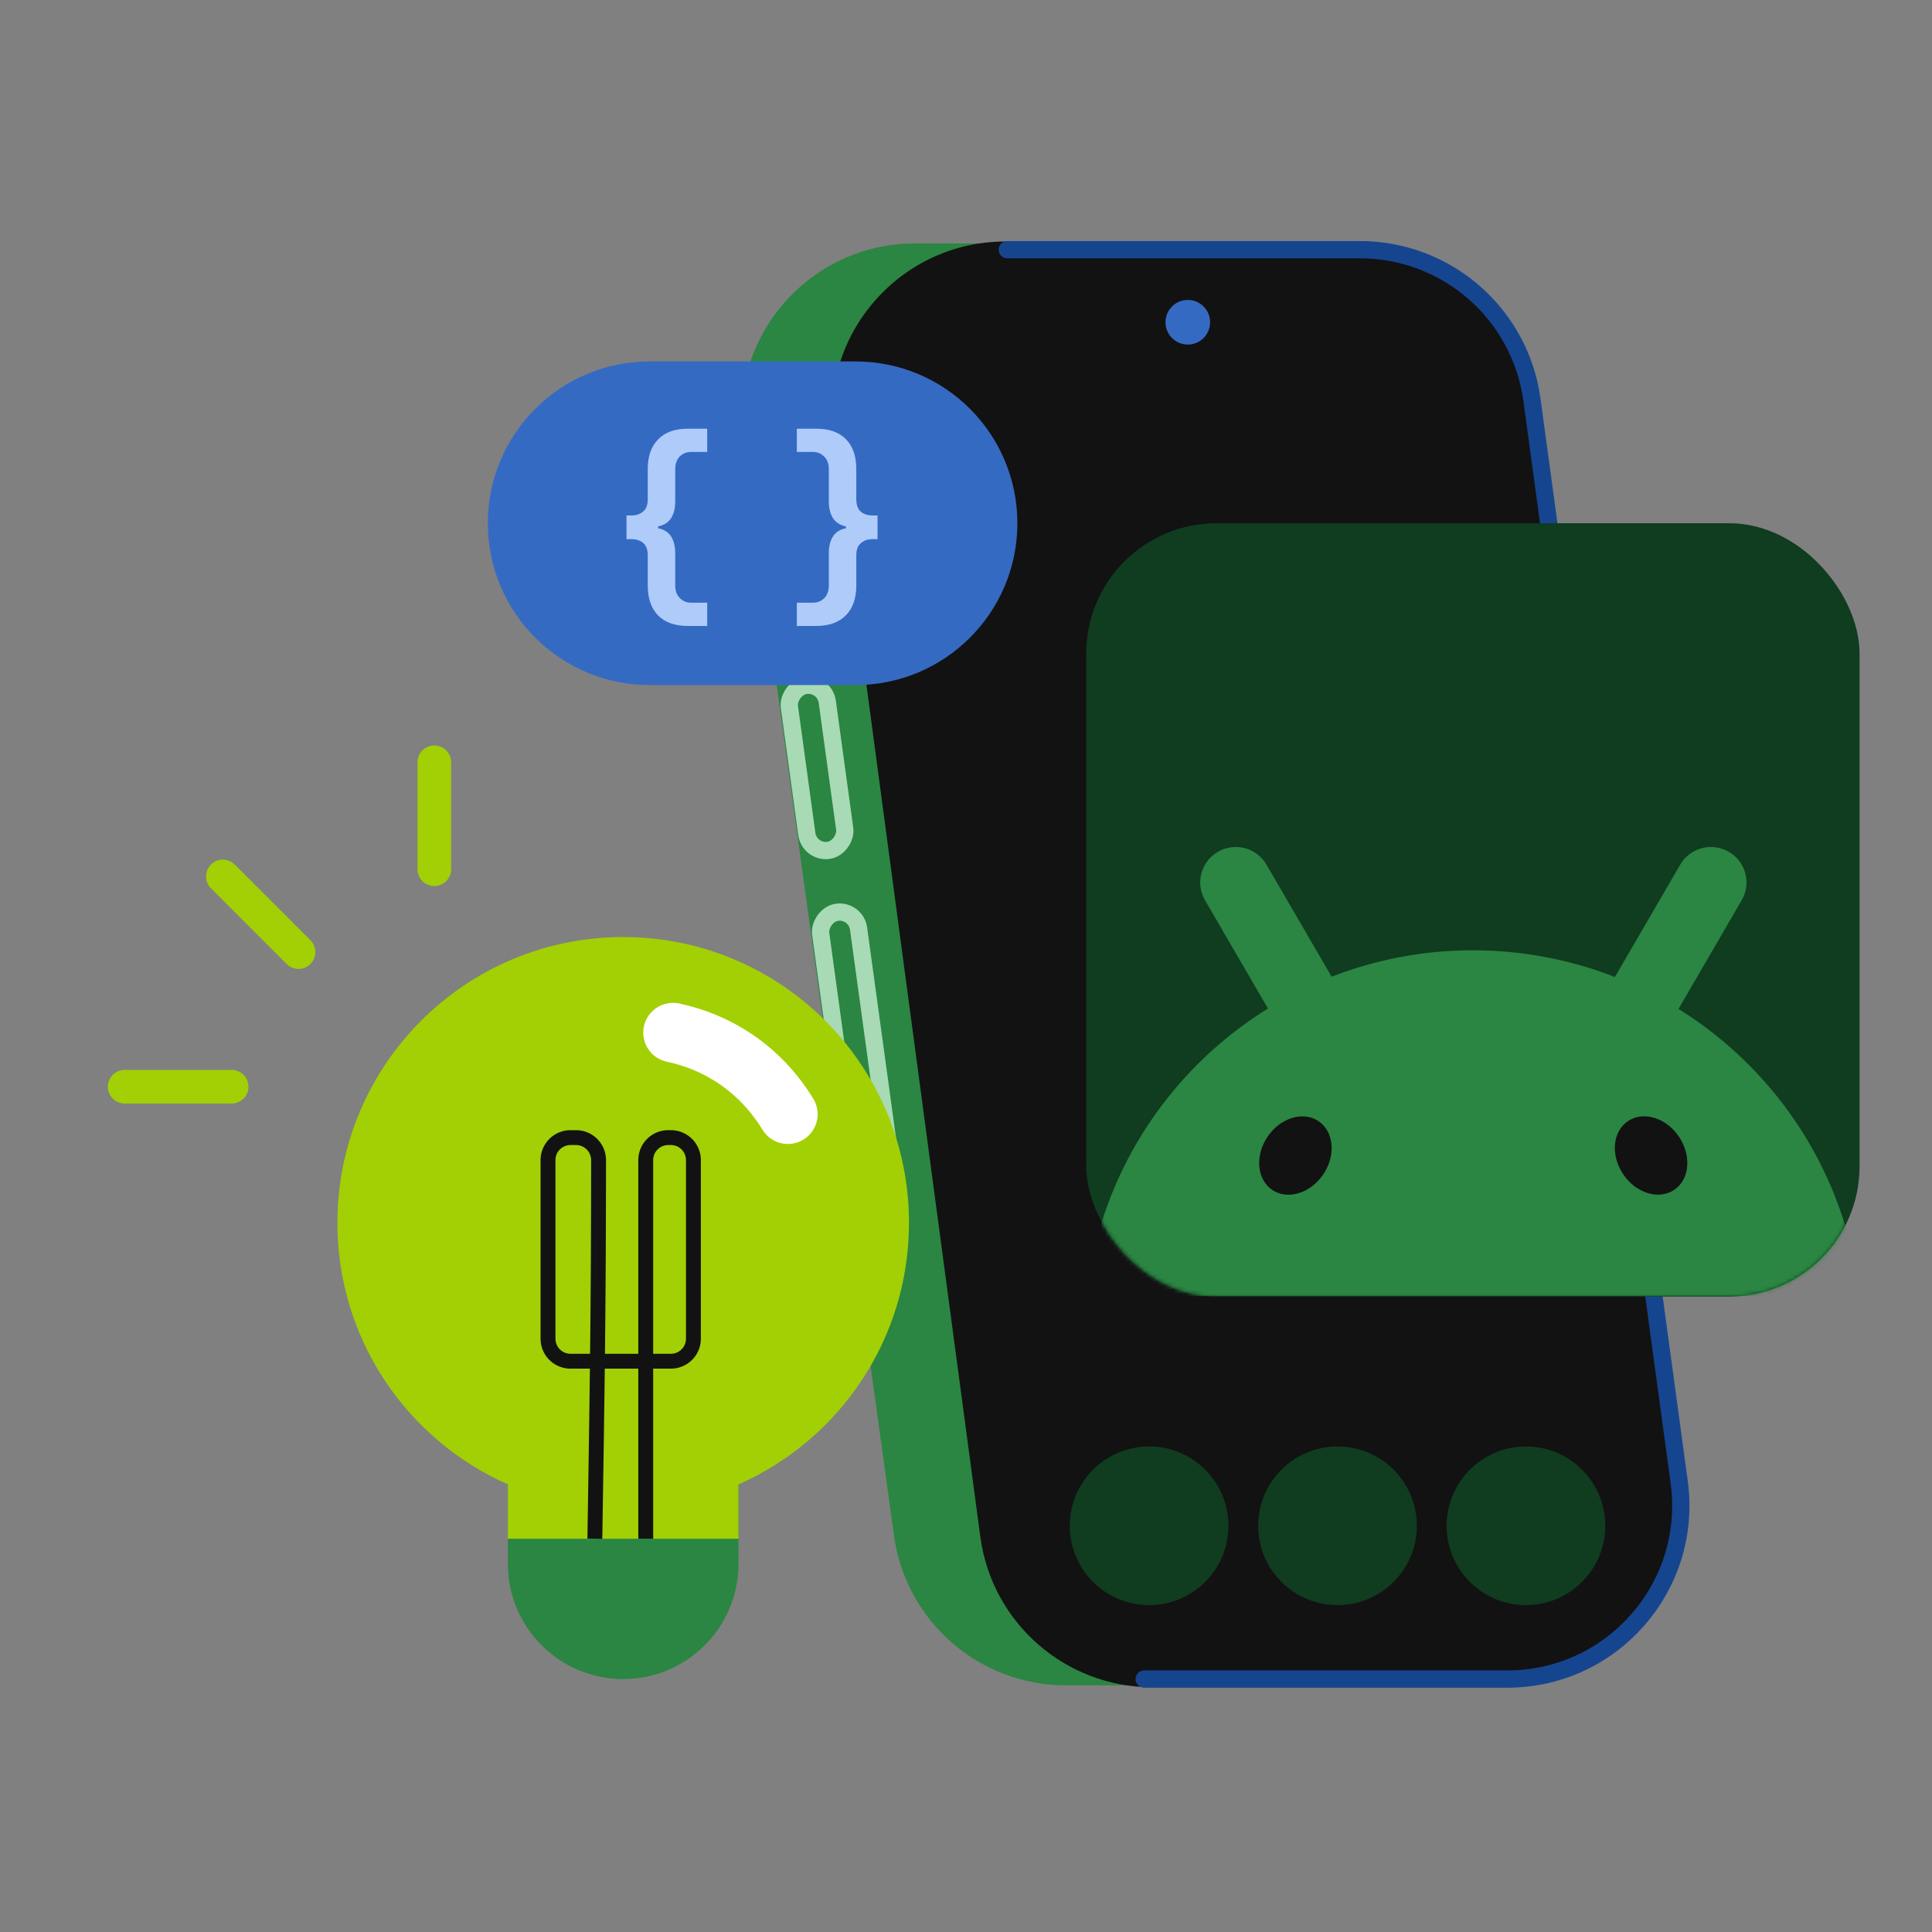 <svg xmlns="http://www.w3.org/2000/svg" width="480" height="480" fill="none"><rect width="100%" height="100%" fill="#808080" stroke="none"/><path fill="#2A8642" d="M264.818 418.719h48.1L246.649 60.484h-19.326c-26.155 0-46.286 23.098-42.715 49.007l37.495 271.997c2.941 21.337 21.176 37.231 42.715 37.231"/><path fill="#121212" d="M380.336 97.405C377.473 75.99 359.203 60 337.597 60h-87.792c-26.084 0-46.195 22.979-42.739 48.833l36.492 272.957c2.863 21.415 21.134 37.405 42.739 37.405h87.792c26.084 0 46.195-22.979 42.739-48.833z"/><path stroke="#164590" stroke-linecap="round" stroke-width="4.29" d="M250.259 62.037h87.627c21.568 0 39.818 15.935 42.725 37.306l36.583 268.885c3.522 25.886-16.601 48.932-42.725 48.932h-90.193"/><circle cx="5.544" cy="5.544" r="5.544" fill="#356AC3" transform="matrix(-1 0 0 1 300.648 74.518)"/><rect width="9.495" height="41.362" x="-1.833" y="2.418" stroke="#A8DAB5" stroke-width="4.29" rx="4.748" transform="matrix(-.991 .136 .136 .991 202.741 167.492)"/><rect width="9.495" height="76.439" x="-1.833" y="2.418" stroke="#A8DAB5" stroke-width="4.29" rx="4.748" transform="matrix(-.991 .136 .136 .991 210.519 223.857)"/><ellipse cx="19.712" cy="19.711" fill="#103C20" rx="19.712" ry="19.711" transform="matrix(-1 0 0 1 398.829 359.365)"/><ellipse cx="19.712" cy="19.711" fill="#103C20" rx="19.712" ry="19.711" transform="matrix(-1 0 0 1 352.013 359.365)"/><ellipse cx="19.712" cy="19.711" fill="#103C20" rx="19.712" ry="19.711" transform="matrix(-1 0 0 1 305.204 359.365)"/><path fill="#2A8642" d="M126.179 344.913h57.301v43.598c0 15.823-12.827 28.65-28.651 28.65s-28.65-12.827-28.65-28.65z"/><path fill="#A2D004" d="M154.831 232.806c39.214 0 71.003 31.789 71.003 71.003 0 29.022-17.413 53.975-42.36 64.987v13.496h-57.301v-13.503c-24.94-11.015-42.346-35.964-42.346-64.98 0-39.214 31.79-71.003 71.004-71.003"/><path stroke="#121212" stroke-width="3.696" d="M147.793 382.291c.612-39.326.896-56.756.921-94.048.002-3.087-2.501-5.606-5.588-5.606h-1.385a5.59 5.59 0 0 0-5.59 5.59v44.371a5.59 5.59 0 0 0 5.59 5.59h24.945a5.59 5.59 0 0 0 5.59-5.59v-44.371a5.59 5.59 0 0 0-5.59-5.59h-.664a5.59 5.59 0 0 0-5.59 5.59v94.064"/><path stroke="#fff" stroke-linecap="round" stroke-width="14.785" d="M167.208 256.547c10.653 2.248 21.382 8.576 28.54 20.276"/><rect width="192.127" height="192.127" x="269.873" y="129.998" fill="#103C20" rx="32.358"/><mask id="a" width="193" height="194" x="269" y="129" maskUnits="userSpaceOnUse" style="mask-type:alpha"><rect width="192.127" height="192.127" x="269.873" y="129.998" fill="#103C20" rx="32.358"/></mask><g clip-path="url(#b)" mask="url(#a)"><path fill="#2A8642" d="M461.457 317.799q-.09-.587-.187-1.168a95.557 95.557 0 0 0-5.252-19.091 96 96 0 0 0-11.36-20.964 96.4 96.4 0 0 0-10.589-12.436 96.876 96.876 0 0 0-17.047-13.473c.037-.061.07-.126.107-.187 1.938-3.339 3.881-6.673 5.819-10.012l5.687-9.78c1.362-2.339 2.724-4.684 4.082-7.023a8.796 8.796 0 0 0 .496-7.846 8.741 8.741 0 0 0-3.619-4.142 8.9 8.9 0 0 0-3.758-1.205 9 9 0 0 0-3.024.261 8.82 8.82 0 0 0-5.369 4.091q-2.044 3.512-4.082 7.024l-5.687 9.779c-1.938 3.339-3.881 6.674-5.819 10.013-.21.364-.426.728-.636 1.097-.295-.117-.585-.233-.88-.345-10.687-4.063-22.281-6.286-34.4-6.286q-.496-.001-.992.004a96.7 96.7 0 0 0-30.787 5.329 88 88 0 0 0-3.318 1.228c-.197-.341-.398-.682-.595-1.023-1.938-3.339-3.88-6.673-5.818-10.012l-5.688-9.779q-2.044-3.512-4.081-7.024a9 9 0 0 0-1.114-1.518 8.83 8.83 0 0 0-7.279-2.835 8.8 8.8 0 0 0-3.759 1.205 8.8 8.8 0 0 0-3.061 3.041 8.8 8.8 0 0 0-.955 2.265 8.8 8.8 0 0 0 .126 4.964c.192.588.445 1.163.768 1.718q2.044 3.512 4.082 7.024l5.687 9.779c1.938 3.339 3.88 6.674 5.818 10.013.014.028.033.056.047.084a97 97 0 0 0-11.14 8.046 97.124 97.124 0 0 0-16.66 17.971 96 96 0 0 0-7.012 11.404 95.8 95.8 0 0 0-10.34 34.035h192.128a96 96 0 0 0-.553-4.217z"/><path fill="#121212" d="M415.918 295.642c3.844-2.552 4.403-8.455 1.248-13.186s-8.829-6.496-12.673-3.944-4.402 8.455-1.247 13.186 8.828 6.496 12.672 3.944M328.801 291.714c3.155-4.731 2.596-10.634-1.248-13.186s-9.517-.786-12.672 3.945-2.597 10.634 1.247 13.186 9.518.785 12.673-3.945"/></g><path stroke="#A2D004" stroke-linecap="round" stroke-width="8.353" d="M74.164 236.548 55.37 217.753"/><path stroke="#A2D004" stroke-linecap="round" stroke-width="4.177" d="M74.164 236.548 55.37 217.753"/><path stroke="#A2D004" stroke-linecap="round" stroke-width="8.353" d="M107.907 215.958v-26.581"/><path stroke="#A2D004" stroke-linecap="round" stroke-width="4.177" d="M107.907 215.958v-26.581"/><path stroke="#A2D004" stroke-linecap="round" stroke-width="8.353" d="M57.553 269.99h-26.58"/><path stroke="#A2D004" stroke-linecap="round" stroke-width="4.177" d="M57.553 269.99h-26.58"/><path fill="#356AC3" d="M121.197 129.998c0-22.202 17.999-40.2 40.201-40.2h51.164c22.202 0 40.201 17.998 40.201 40.2s-17.999 40.201-40.201 40.201h-51.164c-22.202 0-40.201-17.998-40.201-40.201"/><path fill="#AECBFA" d="M202.773 155.514q4.851 0 7.41-2.675 2.559-2.622 2.559-7.33v-7.491q0-2.193 1.173-3.103 1.12-.963 2.826-.963h1.28v-5.886h-1.28q-1.706 0-2.826-.909-1.173-.963-1.173-3.157v-7.491q0-4.762-2.559-7.383t-7.41-2.622h-4.799v5.778h4.052q1.6 0 2.772 1.178 1.12 1.123 1.12 3.103v8.026q0 2.514 1.013 4.119t3.252 2.087v.428q-2.24.482-3.252 2.087-1.013 1.605-1.013 4.12v8.025q0 1.98-1.12 3.157-1.172 1.124-2.772 1.124h-4.052v5.778zM170.901 106.504q-4.851 0-7.41 2.675-2.56 2.622-2.56 7.331V124q0 2.194-1.172 3.104-1.12.963-2.826.963h-1.28v5.885h1.28q1.706 0 2.826.91 1.172.963 1.172 3.157v7.49q0 4.762 2.56 7.384t7.41 2.622h4.799v-5.779h-4.052q-1.6 0-2.773-1.177-1.119-1.123-1.119-3.103v-8.026q0-2.514-1.013-4.12-1.014-1.605-3.252-2.087v-.428q2.238-.481 3.252-2.086t1.013-4.12v-8.026q0-1.98 1.119-3.157 1.173-1.123 2.773-1.123h4.052v-5.779z"/><defs><clipPath id="b"><path fill="#fff" d="M269.873 210.551H462v111.577H269.873z"/></clipPath></defs></svg>
